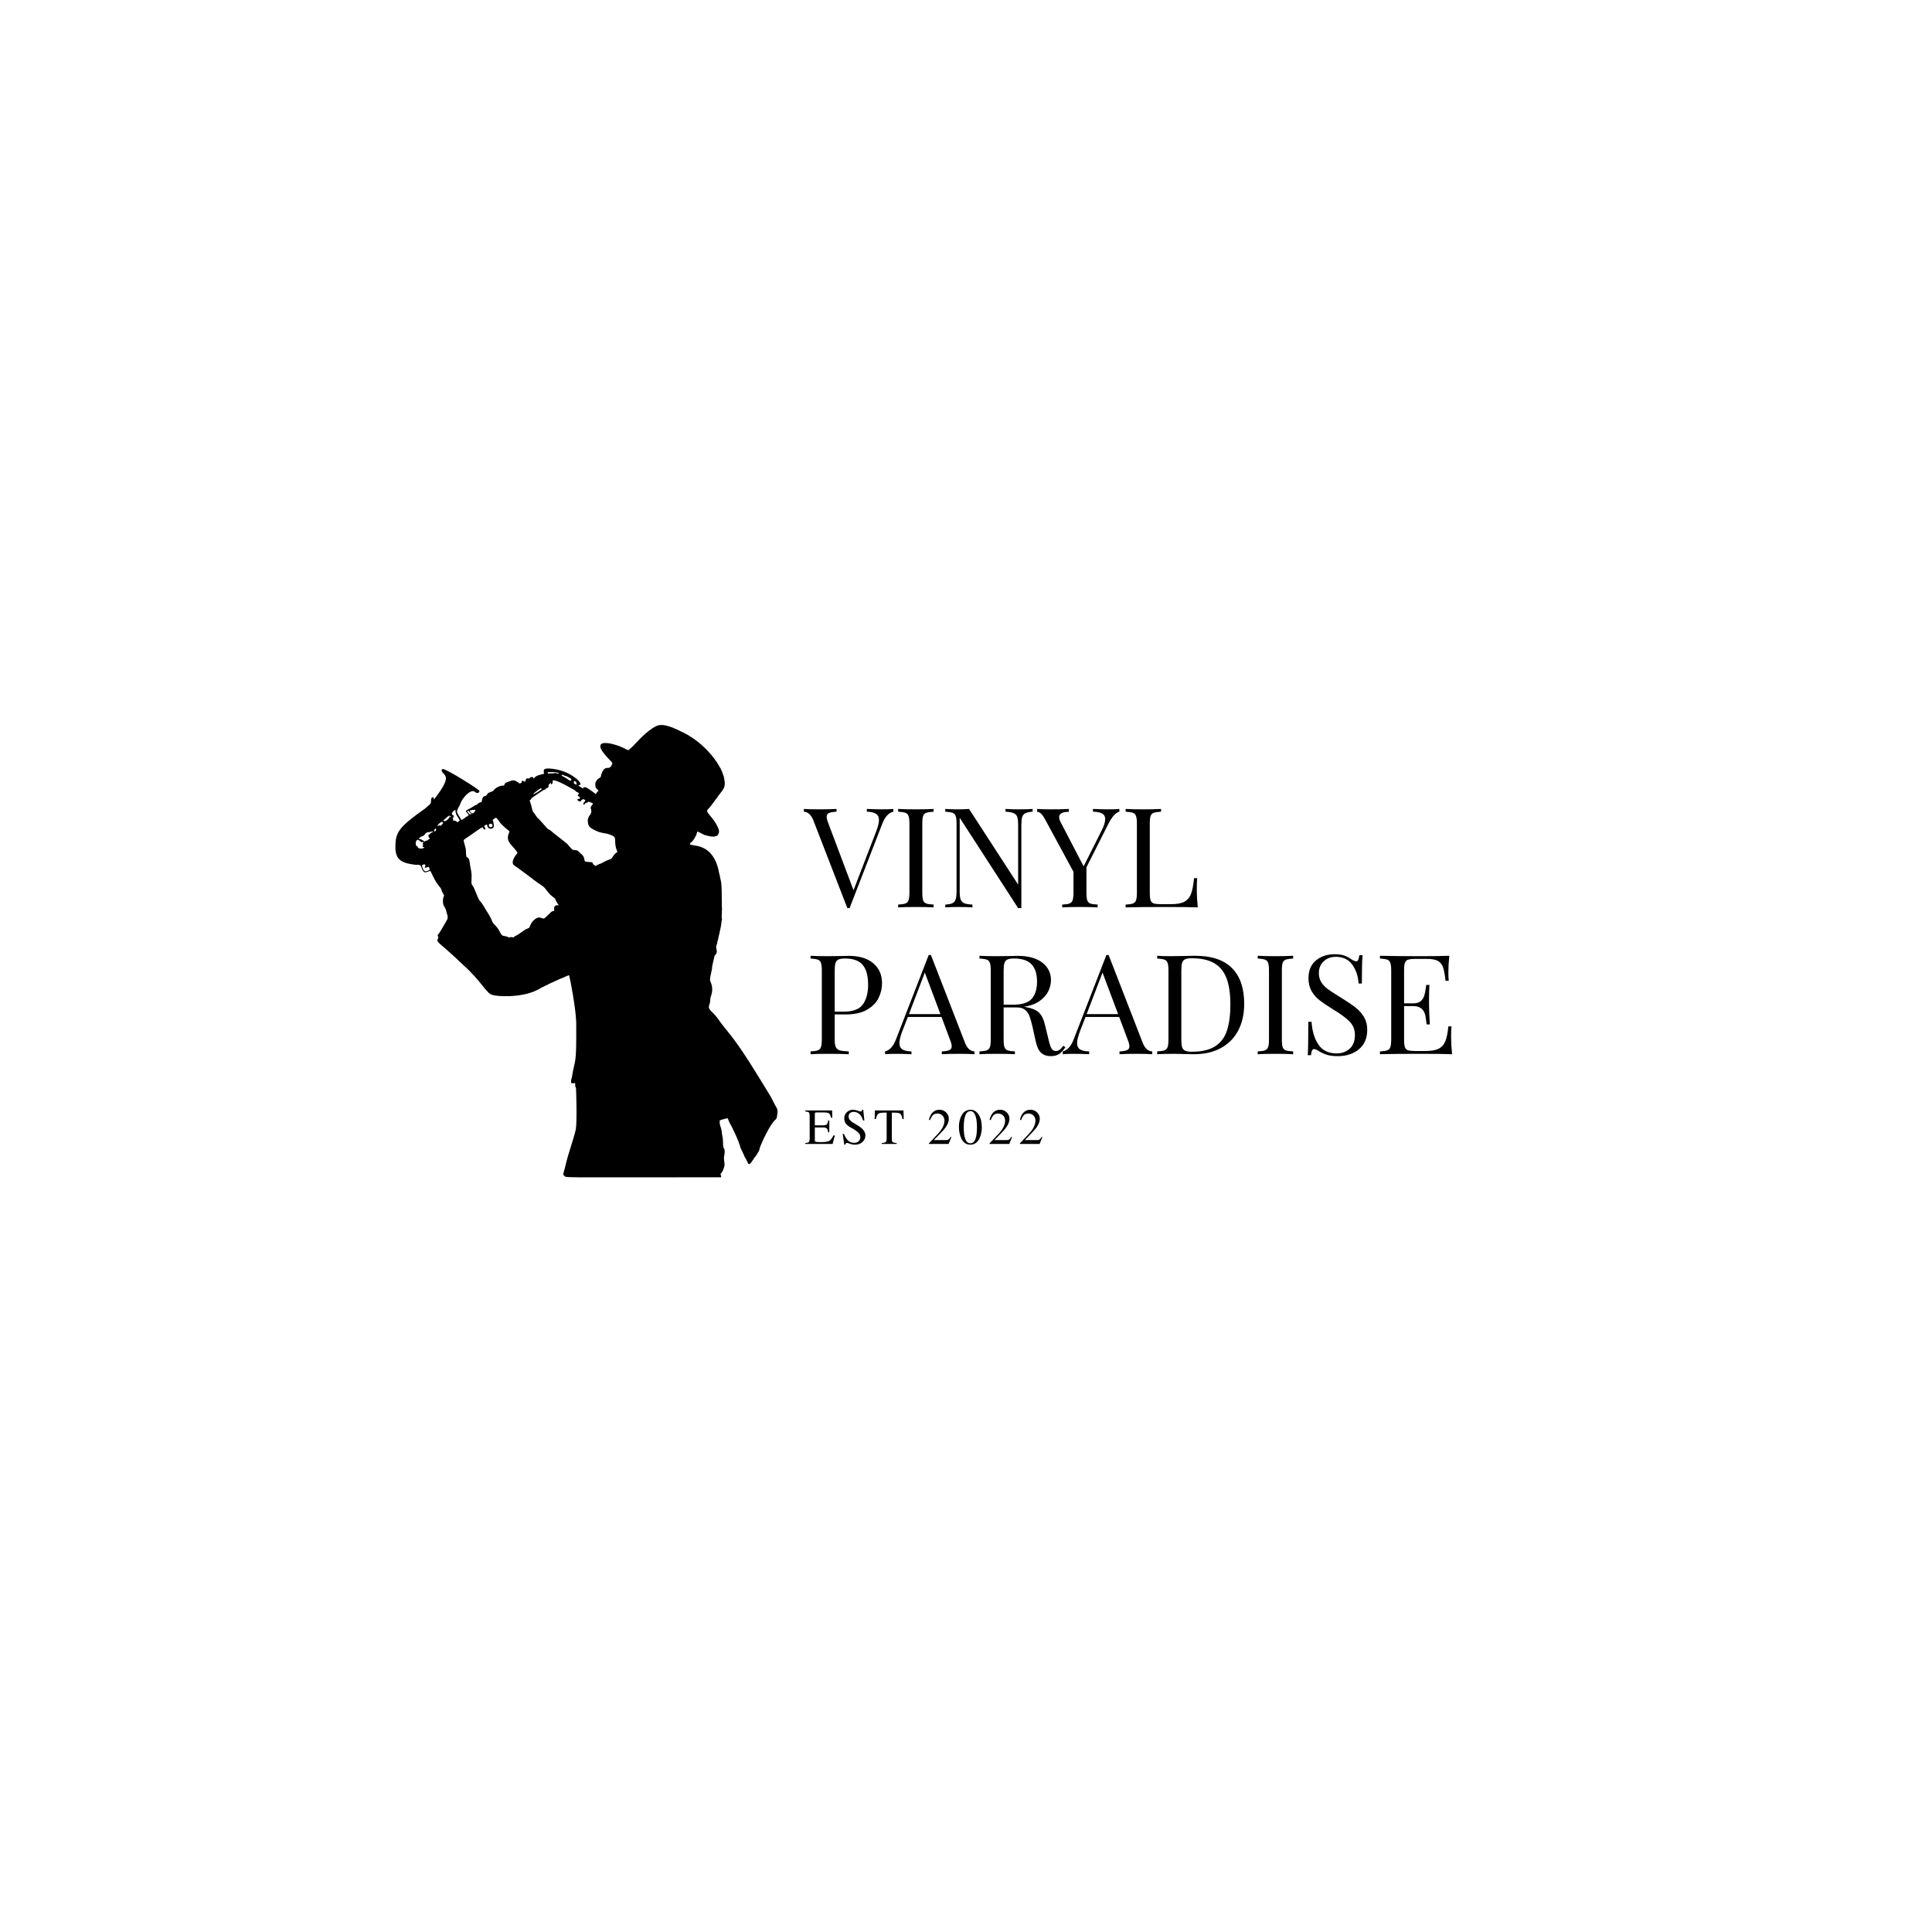 <svg xmlns="http://www.w3.org/2000/svg" xmlns:xlink="http://www.w3.org/1999/xlink" width="500" zoomAndPan="magnify" viewBox="0 0 375 375" height="500" preserveAspectRatio="xMidYMid meet" version="1.0"><defs><g/><clipPath id="b7c47491ee"><path d="M 76.742 140.164 L 150.992 140.164 L 150.992 228.664 L 76.742 228.664 Z M 76.742 140.164 " clip-rule="nonzero"/></clipPath></defs><rect x="-37.5" width="450" fill="#ffffff" y="-37.5" height="450" fill-opacity="1"/><rect x="-37.5" width="450" fill="#ffffff" y="-37.5" height="450" fill-opacity="1"/><rect x="-37.5" width="450" fill="#ffffff" y="-37.5" height="450" fill-opacity="1"/><g clip-path="url(#b7c47491ee)"><path fill="#000000" d="M 126.621 141.363 C 127.863 140.566 128.676 140.164 132.809 142.281 C 136.551 144.195 138.48 147.098 138.77 147.406 C 138.777 147.43 138.793 147.473 138.801 147.496 C 139.078 147.766 139.57 148.668 139.602 148.723 C 140.023 149.332 140.25 150.043 140.488 150.734 C 140.992 152.871 140.469 153.078 139.324 154.598 C 139.316 154.621 139.305 154.668 139.297 154.691 C 138.977 155.027 138.16 156.324 137.375 157.125 C 136.789 157.742 138.516 158.496 139.453 160.852 C 139.652 161.27 139.586 161.816 139.25 162.145 C 138.605 162.68 137.227 162.184 136.656 162.039 C 136.57 161.973 135.605 161.453 135.328 161.395 C 135.297 161.723 135.082 162.402 134.41 163.273 C 134.25 163.488 133.902 163.574 133.906 163.887 C 134.629 164.273 137.508 163.777 139.047 167.477 C 139.121 167.715 139.172 167.965 139.289 168.188 C 139.383 168.371 139.586 169.645 139.695 169.871 C 139.953 171.535 140.098 170.441 140.109 175.785 C 140.199 176.82 140.062 176.648 140.105 177.414 C 140.113 177.648 140.031 177.883 140.09 178.117 C 140.137 178.348 140.172 178.605 140.055 178.824 C 139.941 180.227 139.508 181.473 139.336 182.555 C 139.152 182.73 139.273 183.016 139.168 183.227 C 139.059 183.461 138.973 183.723 139.008 183.984 C 139.418 185.453 138.715 184.949 138.594 185.961 C 138.594 185.973 138.363 187.055 138.285 187.297 C 138.203 187.547 138.238 187.812 138.191 188.07 C 138.152 188.371 137.805 189.719 137.805 190.16 C 137.82 190.723 138.703 191.488 137.922 193.57 C 137.828 193.973 137.891 194.398 137.758 194.793 C 137.234 196.039 137.988 195.945 139.246 197.586 C 141.512 200.852 142.082 200.59 147.289 209.086 C 147.289 209.09 149.598 212.852 149.598 212.852 C 149.75 213.113 150.406 214.477 150.664 214.883 C 150.898 215.234 150.992 215.684 150.895 216.094 C 150.82 216.406 150.852 216.738 150.734 217.039 C 150.66 217.234 150.512 217.305 150.379 217.441 C 149.48 218.355 148.18 221.008 147.547 222.574 C 147.414 222.895 147.441 223.266 147.215 223.543 C 147.207 223.566 147.188 223.613 147.18 223.637 C 147.109 223.73 147.043 223.824 146.973 223.914 C 146.965 223.941 146.949 223.992 146.941 224.02 C 146.82 224.168 146.707 224.328 146.633 224.508 C 146.594 224.52 146.555 224.531 146.516 224.547 C 146.438 224.75 145.84 225.684 145.488 225.957 C 145.418 225.941 145.348 225.934 145.281 225.906 C 145.109 225.762 144.949 225.129 144.621 224.703 C 144.562 224.52 143.77 222.836 143.715 222.758 C 143.523 221.75 142.121 218.715 141.598 217.91 C 141.594 217.883 141.582 217.828 141.574 217.801 C 141.559 217.781 141.523 217.75 141.508 217.734 C 141.445 217.496 141.359 217.262 141.219 217.059 C 141.145 217.043 140.137 217.27 139.699 217.484 C 139.629 218.711 139.977 218.379 140.148 220.141 C 140.188 220.559 140.324 220.965 140.328 221.391 C 140.328 221.875 140.344 222.363 140.445 222.84 C 140.488 222.879 140.535 222.918 140.582 222.957 C 140.719 223.398 140.652 223.863 140.566 224.309 C 140.391 224.992 140.758 225.934 140.59 226.398 C 140.465 226.797 140.367 227.227 140.086 227.551 C 140.078 227.578 140.066 227.637 140.059 227.664 C 140.035 227.672 139.988 227.684 139.965 227.691 C 139.922 227.801 139.805 227.922 139.887 228.043 C 139.965 228.184 139.992 228.344 139.969 228.508 C 107.082 228.508 110.152 228.66 109.457 228.164 C 109.176 227.969 109.414 227.672 109.734 226.352 C 110.293 223.828 111.156 221.746 111.766 219.223 C 112.039 217.438 111.824 211.262 111.797 211.168 C 111.766 211.039 111.652 210.934 111.648 210.793 C 111.652 210.602 111.652 210.406 111.629 210.211 C 111.078 210.25 111.398 210.336 110.875 210.211 C 110.754 209.641 110.953 209.477 111.062 208.773 C 111.609 205.281 111.914 207.293 111.84 198.375 C 111.75 195.629 110.664 189.934 110.461 189.281 C 110.164 189.391 109.855 189.477 109.59 189.648 C 109.539 189.66 109.488 189.668 109.438 189.68 C 109.422 189.699 109.387 189.738 109.371 189.758 C 109.336 189.762 109.273 189.766 109.242 189.766 C 109.223 189.785 109.188 189.82 109.168 189.836 C 108.715 189.934 107.27 190.699 106.863 190.828 C 106.844 190.844 106.805 190.875 106.785 190.887 C 106.574 190.934 106.383 191.035 106.227 191.18 C 106.195 191.188 106.129 191.199 106.098 191.207 C 106.078 191.223 106.039 191.254 106.02 191.27 C 105.805 191.316 105.617 191.441 105.43 191.551 C 105.141 191.629 105.168 191.719 104.145 192.219 C 100.98 193.762 96.227 193.387 95.602 193.117 C 94.371 192.852 93.551 190.551 89.91 187.297 C 84.59 182.176 84.617 183.168 85.109 181.922 C 85.027 181.809 84.961 181.688 84.922 181.559 C 85.543 180.766 85.832 180.125 86.805 178.477 C 86.91 178.316 86.871 178.113 86.887 177.934 C 86.91 177.73 86.805 177.551 86.75 177.363 C 86.645 176.969 86.582 176.555 86.383 176.195 C 86.277 175.992 85.93 175.715 85.977 174.688 C 85.984 174.359 86.125 174.059 86.191 173.742 C 86.043 173.527 85.914 173.297 85.801 173.059 C 85.691 172.828 85.668 172.555 85.504 172.348 C 84.91 171.555 84.656 171.441 83.629 169.207 C 83.586 169.145 83.551 169.031 83.453 169.062 C 83.172 169.121 82.922 169.285 82.633 169.305 C 82.039 169.383 81.906 168.52 81.688 168.094 C 81.547 167.762 80.84 167.879 80.641 167.855 C 78.141 167.543 76.754 167.039 76.75 164.469 C 76.742 161.535 77.348 160.594 82.508 156.934 C 82.812 156.715 83.051 156.418 83.352 156.195 C 83.91 155.785 83.465 155.32 83.82 154.812 C 83.891 154.734 84.004 154.758 84.094 154.734 C 84.188 154.867 84.219 155.023 84.234 155.184 C 88.039 150.316 86.105 150.684 85.723 149.605 C 85.676 149.434 85.828 149.238 86.012 149.266 C 86.945 149.445 92.984 153.191 93.051 153.527 C 93.102 153.766 92.809 153.961 92.566 153.918 C 92.359 153.883 92.23 153.703 92.047 153.613 C 91.25 153.219 89.676 154.938 89.316 156.078 C 89.078 156.797 88.469 157.266 88.801 157.875 C 89.023 158.309 89.32 158.699 89.535 159.133 C 89.871 159.066 90.164 158.859 90.383 158.605 C 90.59 158.52 90.785 158.414 90.957 158.27 C 90.91 157.949 90.605 157.762 90.449 157.496 C 90.449 157.469 90.445 157.418 90.441 157.391 C 90.66 157.125 91.016 157.066 91.289 156.883 C 91.613 156.668 91.961 156.492 92.289 156.281 C 92.344 156.27 92.398 156.258 92.457 156.246 C 92.75 155.992 93.07 155.711 93.477 155.664 C 93.746 154.297 93.84 154.738 94.426 154.383 C 94.547 154.258 94.57 154.055 94.727 153.961 C 95.035 153.762 95.398 153.688 95.723 153.523 C 95.93 153.098 96.914 152.414 97.82 152.48 C 98.117 151.832 98.012 151.977 99.016 151.613 C 99.473 151.461 99.742 151.207 100.863 152.086 C 100.984 152.043 101.102 151.996 101.219 151.945 C 101.305 151.453 101.422 151.555 101.562 151.539 C 101.613 151.605 101.664 151.668 101.715 151.734 C 101.816 151.695 101.938 151.676 102.008 151.582 C 102.121 151.336 101.953 151.117 102.496 151.062 C 102.535 151.094 102.574 151.125 102.613 151.16 C 102.809 150.996 103.008 150.766 103.289 150.824 C 103.465 150.809 103.527 150.984 103.57 151.121 C 104.043 150.746 103.723 150.633 105.637 150.168 C 105.547 149.926 105.484 149.645 105.594 149.398 C 105.836 148.898 108.398 149.262 109.902 149.934 C 110.707 150.289 112.691 151.426 112.684 152.309 C 112.566 152.344 112.449 152.375 112.328 152.402 C 112.309 152.434 112.289 152.465 112.27 152.496 C 112.527 152.625 112.73 152.84 113.004 152.941 C 113.051 152.98 113.086 153.059 113.16 153.051 C 113.18 152.984 113.199 152.918 113.219 152.852 C 113.402 152.828 113.602 152.742 113.781 152.84 C 114.062 152.977 115.445 153.941 115.609 154.098 C 115.633 154.098 115.68 154.102 115.703 154.102 C 115.773 153.863 115.934 153.664 116.156 153.547 C 116.086 153.227 115.77 153.203 115.617 152.801 C 115.281 151.75 116.051 151.098 116.562 150.898 C 116.992 149.098 117.449 149.055 118.105 149.043 C 118.551 149.066 118.883 148.254 118.863 148.09 C 118.633 147.703 116.148 145.516 116.57 144.605 C 116.844 143.859 118.887 144.379 119.504 144.59 C 120.77 144.953 121.578 145.523 121.969 145.617 C 122.262 145.328 122.602 145.094 122.883 144.793 C 123.418 144.277 124.809 142.582 126.621 141.363 M 106.309 149.902 C 106.305 149.957 106.305 150.012 106.305 150.066 C 106.355 150.094 106.402 150.121 106.449 150.152 C 106.766 150.125 107.078 150.082 107.395 150.094 C 107.688 150.113 107.465 149.91 108.398 150.188 L 108.406 150.113 C 108.445 150.117 108.527 150.125 108.566 150.129 C 108.219 149.805 106.625 149.824 106.309 149.902 M 109.023 150.371 C 109.023 150.434 109.027 150.492 109.027 150.555 C 110.789 151.496 110.516 151.668 110.879 151.469 C 110.879 151.379 110.887 151.285 110.879 151.191 C 110.836 151.129 110.078 150.719 110.023 150.688 C 109.863 150.602 109.664 150.625 109.512 150.516 C 109.367 150.418 109.191 150.398 109.023 150.371 M 107.25 151.484 C 107.289 151.652 107.293 151.828 107.27 152 C 107.227 152.031 107.188 152.059 107.148 152.09 C 107.145 152.121 107.137 152.184 107.129 152.211 C 107.102 152.223 107.043 152.238 107.012 152.246 C 107 152.227 106.973 152.184 106.957 152.164 C 106.949 152.09 106.953 152.004 106.871 151.977 C 106.762 152.02 106.707 152.129 106.645 152.219 C 106.59 152.234 106.535 152.25 106.484 152.27 C 106.492 152.312 106.496 152.359 106.504 152.406 C 106.484 152.527 106.469 152.645 106.453 152.766 C 106.391 152.805 106.332 152.855 106.293 152.918 C 106.191 152.965 106.086 152.992 105.98 153.035 C 105.93 153.078 105.91 153.156 105.879 153.215 C 105.719 153.281 105.539 153.297 105.402 153.406 C 102.949 155.047 103.102 154.934 103.051 155.215 C 102.969 155.234 102.883 155.254 102.801 155.273 C 102.867 155.625 103.004 155.961 103.105 156.305 C 103.203 156.629 103.258 156.969 103.344 157.297 C 103.391 157.52 103.57 157.668 103.695 157.848 C 103.805 157.98 104.223 158.664 104.359 158.762 C 104.785 159.098 105.922 160.504 106.328 160.898 C 106.48 161.012 106.676 161.059 106.836 161.168 C 107.004 161.277 107.125 161.441 107.285 161.566 C 111.336 164.785 109.441 163.168 111.051 164.867 C 111.348 165.051 111.723 164.961 112.039 165.074 C 112.281 165.207 112.453 165.426 112.656 165.609 C 112.887 165.84 113.352 166.039 113.473 167.047 C 113.473 167.352 114.215 167.266 114.895 167.363 C 115.07 167.41 115.062 167.633 115.133 167.77 C 115.285 167.859 115.48 167.914 115.551 168.102 C 115.836 167.961 116.105 167.785 116.41 167.691 C 116.902 167.531 117.312 167.195 117.797 167.023 C 118.496 166.727 118.566 166.855 118.945 166.297 C 119.145 165.906 119.461 165.566 119.852 165.359 C 118.828 163.059 120.164 162.562 118.379 162.008 C 117.621 161.648 116.684 161.812 115.426 161.125 C 113.906 160.473 114.203 159.762 114.086 159.371 C 114.043 159.07 114.188 158.793 114.281 158.516 C 114.398 158.281 114.637 158.125 114.695 157.863 C 114.727 157.707 114.836 157.555 114.766 157.395 C 114.719 157.273 114.746 157.145 114.758 157.02 C 114.727 157.012 114.668 156.996 114.637 156.988 C 114.637 156.863 114.66 156.734 114.691 156.613 C 114.758 156.508 114.82 156.398 114.883 156.289 C 114.977 156.195 115.129 156.086 115.07 155.934 C 114.801 155.797 114.52 155.684 114.227 155.598 C 114.059 155.789 113.793 155.82 113.574 155.926 C 113.492 156.008 113.43 156.109 113.359 156.203 C 113.336 156.195 113.281 156.18 113.254 156.172 C 113.227 155.992 113.277 155.824 113.367 155.672 C 113.406 155.656 113.449 155.641 113.488 155.625 C 113.52 155.52 113.594 155.418 113.59 155.305 C 113.461 155.191 113.293 155.125 113.121 155.117 C 113.035 155.211 112.922 155.277 112.805 155.328 C 112.793 155.387 112.777 155.445 112.766 155.504 C 112.496 155.668 112.16 155.445 112.027 155.207 C 112.117 155.039 112.352 155.074 112.512 155.051 C 112.527 154.934 112.609 154.785 112.492 154.699 C 112.395 154.562 112.148 154.559 112.137 154.367 C 112.336 154.086 112.418 154.035 112.34 153.941 C 112.188 153.805 111.984 153.754 111.816 153.645 C 111.723 153.562 111.676 153.438 111.559 153.383 C 107.875 151.273 107.688 151.477 107.25 151.484 M 111.402 151.625 C 111.352 151.77 111.363 151.93 111.418 152.07 C 111.586 152.168 111.746 152.32 111.953 152.293 C 111.938 152.262 111.914 152.203 111.898 152.176 C 111.938 152.105 111.891 151.559 111.402 151.625 M 104.891 153.031 C 104.836 153.066 103.562 153.918 103.504 154.164 C 103.719 154.145 105.016 153.375 105.168 153.109 C 105.082 153.062 104.992 152.969 104.891 153.031 M 87.711 157.836 C 87.664 158.07 87.879 158.234 88.07 158.32 C 88.105 158.508 88.047 158.707 87.855 158.781 C 87.859 158.797 87.863 158.832 87.867 158.852 C 88.016 158.957 87.953 159.141 87.949 159.293 C 88.23 159.277 88.594 159.309 88.738 159.598 C 88.816 159.578 88.891 159.555 88.965 159.523 C 89.02 159.406 89.09 159.289 89.23 159.273 C 89.074 158.645 88.355 158.281 88.402 157.195 C 88.09 157.297 87.859 157.551 87.711 157.836 M 91.215 157.277 C 91.211 157.328 91.207 157.379 91.207 157.43 C 91.336 157.578 91.418 157.766 91.574 157.891 C 91.711 157.918 91.82 157.805 91.934 157.75 C 92.098 157.668 92.129 157.465 92.277 157.363 C 92.258 157.301 92.234 157.238 92.215 157.176 C 91.238 157.234 91.805 157.254 91.215 157.277 M 90.703 157.441 C 90.762 157.648 90.93 157.797 91.059 157.957 C 91.145 158.074 91.289 158.098 91.422 158.117 C 91.414 158.051 91.41 157.984 91.402 157.918 C 90.918 157.41 90.98 157.242 90.703 157.441 M 86.867 158.523 C 86.609 158.758 86.34 158.977 86.078 159.211 C 86.082 159.246 86.086 159.32 86.09 159.359 C 86.156 159.348 86.219 159.336 86.285 159.328 C 86.297 159.348 86.32 159.383 86.332 159.402 C 86.586 159.406 87.156 158.867 87.262 158.645 C 87.223 158.621 87.184 158.598 87.145 158.578 C 87.176 158.48 87.238 158.406 87.297 158.324 C 87.129 158.297 86.992 158.43 86.867 158.523 M 87.301 158.363 C 87.277 158.438 87.223 158.508 87.25 158.59 C 87.352 158.562 87.453 158.535 87.555 158.504 C 87.504 158.402 87.414 158.355 87.301 158.363 M 95.676 159.109 C 95.5 159.293 95.895 159.363 95.766 159.789 C 96.199 160.945 95.039 161.109 94.684 160.547 C 94.578 160.395 94.582 160.199 94.523 160.027 C 94.348 160.137 94.098 160.145 93.977 160.324 C 93.941 160.531 94.211 160.637 94.215 160.828 C 94.262 161.031 93.914 161.062 93.863 160.898 C 93.812 160.773 93.762 160.637 93.637 160.566 C 93.395 160.609 91.672 161.902 90.27 162.832 C 90.156 162.922 89.961 163.004 90.004 163.18 C 90.094 163.809 90.398 164.395 90.426 165.035 C 90.43 165.441 90.469 165.848 90.512 166.254 C 90.715 166.523 91.016 166.426 91.129 167.148 C 91.223 167.785 91.32 168.422 91.449 169.055 C 91.68 170.133 91.367 171.414 91.59 171.664 C 91.664 171.875 91.848 172.02 91.938 172.223 C 93.688 176.469 92.488 173.414 94.465 176.848 C 95.785 178.879 95.277 178.723 95.992 179.48 C 97.137 180.547 97.098 181.586 97.789 181.664 C 98.105 181.711 98.438 181.75 98.707 181.938 C 98.793 182.004 98.895 181.93 98.988 181.922 C 99.207 181.852 99.438 181.895 99.648 181.961 C 99.883 181.699 100.23 181.605 100.516 181.422 C 101.781 180.582 101.852 180.43 102.375 180.242 C 102.934 179.973 102.629 180.195 103.008 179.426 C 103.27 178.879 103.926 178.141 104.625 178.07 C 104.934 178.113 105.223 178.246 105.535 178.297 C 105.648 178.324 106.414 177.594 106.535 177.453 C 107.273 176.668 107.109 176.977 107.559 176.785 C 107.641 176.488 107.336 175.961 107.957 175.723 C 108.121 175.68 108.289 175.723 108.457 175.734 C 108.301 175.445 108.082 175.195 107.945 174.898 C 107.828 174.688 107.797 174.406 107.57 174.273 C 106.191 173.316 106.074 172.516 105.34 172 C 103.176 170.539 103.32 170.508 102.168 169.684 C 99.527 167.711 99.68 167.961 99.566 167.676 C 99.332 167.102 99.918 166.164 100.414 165.613 C 100.434 165.387 100.246 165.219 100.121 165.051 C 99.34 163.961 98.141 163.379 98.746 161.766 C 98.789 161.633 98.895 161.512 98.879 161.363 C 96.312 159.199 97.453 159.902 96.305 158.711 L 96.254 158.707 C 96.043 158.812 95.855 158.957 95.676 159.109 M 85.336 159.762 C 85.195 159.875 85.086 160.023 84.965 160.16 C 84.91 160.215 84.957 160.293 84.961 160.355 C 85.105 160.316 85.242 160.23 85.32 160.102 C 85.324 160.211 85.422 160.258 85.504 160.312 C 85.684 160.191 85.801 160.008 85.953 159.855 C 86.008 159.809 86.02 159.734 86.039 159.672 C 85.98 159.668 85.926 159.664 85.867 159.664 C 85.875 159.59 85.879 159.516 85.883 159.441 C 85.684 159.516 85.516 159.648 85.336 159.762 M 95.078 159.902 C 94.816 160 94.82 160.426 95.078 160.523 C 95.27 160.621 95.617 160.523 95.59 160.27 C 95.598 159.941 95.383 159.824 95.078 159.902 M 84.254 161.121 C 84.188 161.191 84.242 161.312 84.309 161.363 C 84.387 161.367 84.457 161.336 84.523 161.297 C 84.723 161.203 84.602 160.941 84.633 160.77 C 84.48 160.852 84.367 160.988 84.254 161.121 M 83.59 161.453 C 83.078 161.629 83.145 161.336 82.531 161.828 C 82.523 161.859 82.516 161.918 82.508 161.949 C 82.484 161.957 82.434 161.977 82.41 161.984 C 82.199 162.414 81.766 162.172 81.262 162.801 C 81.602 162.926 81.453 162.688 82.469 163.375 C 82.5 163.168 82.758 163.152 82.922 163.164 C 83.266 162.75 83.488 162.93 83.41 162.617 C 83.359 162.617 83.305 162.617 83.254 162.617 C 83.227 162.449 83.156 162.289 83.141 162.121 C 83.141 161.98 83.332 162.035 83.398 161.945 C 83.52 161.812 83.625 161.648 83.805 161.594 C 83.906 161.562 84.066 161.508 83.98 161.371 C 83.844 161.352 83.719 161.422 83.59 161.453 M 80.852 164.254 C 80.934 164.27 81.016 164.281 81.098 164.297 C 81.094 164.363 81.09 164.426 81.086 164.492 C 81.312 164.73 81.668 164.723 81.973 164.688 C 82.121 164.68 82.23 164.57 82.352 164.496 C 82.336 164.469 82.309 164.418 82.293 164.395 C 82.184 164.41 82.074 164.438 81.965 164.43 C 81.984 164.422 82.023 164.41 82.043 164.406 C 81.973 163.93 82.297 164.137 82.047 163.785 C 82.047 163.758 82.043 163.703 82.043 163.672 C 82.125 163.605 82.203 163.527 82.219 163.418 C 82.051 163.43 81.887 163.449 81.719 163.445 C 81.539 163.23 81.293 163.027 81.012 162.992 C 80.613 163.27 80.617 163.871 80.852 164.254 M 81.891 168 C 82.199 169.148 82.438 169.387 83.379 168.844 C 83.434 168.637 83.305 168.434 83.227 168.246 C 82.965 168.273 82.734 168.457 82.465 168.406 C 82.418 168.242 82.512 168.102 82.625 167.992 C 82.566 167.914 82.504 167.836 82.441 167.762 C 82.242 167.781 82 167.82 81.891 168 Z M 81.891 168 " fill-opacity="1" fill-rule="nonzero"/></g><g fill="#000000" fill-opacity="1"><g transform="translate(156.187, 176.123)"><g><path d="M 15.172 -19.031 C 15.984 -19.031 16.66 -19.055 17.203 -19.109 L 17.203 -18.578 C 16.297 -18.359 15.582 -17.578 15.062 -16.234 L 8.719 0.141 L 8.281 0.141 L 1.703 -16.844 C 1.266 -17.957 0.645 -18.535 -0.156 -18.578 L -0.156 -19.109 C 0.562 -19.055 1.523 -19.031 2.734 -19.031 C 4.273 -19.031 5.426 -19.055 6.188 -19.109 L 6.188 -18.578 C 5.5 -18.535 5.004 -18.445 4.703 -18.312 C 4.41 -18.176 4.266 -17.93 4.266 -17.578 C 4.266 -17.273 4.375 -16.852 4.594 -16.312 L 9.484 -3.328 L 13.875 -14.734 C 14.238 -15.711 14.422 -16.453 14.422 -16.953 C 14.422 -17.516 14.223 -17.922 13.828 -18.172 C 13.441 -18.422 12.852 -18.555 12.062 -18.578 L 12.062 -19.109 C 13.094 -19.055 14.129 -19.031 15.172 -19.031 Z M 15.172 -19.031 "/></g></g></g><g fill="#000000" fill-opacity="1"><g transform="translate(173.19, 176.123)"><g><path d="M 8.016 -18.578 C 7.367 -18.535 6.895 -18.461 6.594 -18.359 C 6.301 -18.254 6.098 -18.047 5.984 -17.734 C 5.879 -17.43 5.828 -16.938 5.828 -16.25 L 5.828 -2.859 C 5.828 -2.18 5.879 -1.688 5.984 -1.375 C 6.098 -1.07 6.301 -0.863 6.594 -0.75 C 6.895 -0.645 7.367 -0.578 8.016 -0.547 L 8.016 0 C 7.191 -0.051 6.051 -0.078 4.594 -0.078 C 3.039 -0.078 1.891 -0.051 1.141 0 L 1.141 -0.547 C 1.785 -0.578 2.254 -0.645 2.547 -0.75 C 2.848 -0.863 3.051 -1.07 3.156 -1.375 C 3.27 -1.688 3.328 -2.18 3.328 -2.859 L 3.328 -16.25 C 3.328 -16.938 3.27 -17.43 3.156 -17.734 C 3.051 -18.047 2.848 -18.254 2.547 -18.359 C 2.254 -18.461 1.785 -18.535 1.141 -18.578 L 1.141 -19.109 C 1.891 -19.055 3.039 -19.031 4.594 -19.031 C 6.031 -19.031 7.172 -19.055 8.016 -19.109 Z M 8.016 -18.578 "/></g></g></g><g fill="#000000" fill-opacity="1"><g transform="translate(182.339, 176.123)"><g><path d="M 18.094 -18.578 C 17.457 -18.535 16.988 -18.438 16.688 -18.281 C 16.383 -18.133 16.176 -17.883 16.062 -17.531 C 15.957 -17.188 15.906 -16.672 15.906 -15.984 L 15.906 0.141 L 15.281 0.141 L 3.938 -17.391 L 3.938 -3.125 C 3.938 -2.426 3.992 -1.906 4.109 -1.562 C 4.234 -1.219 4.461 -0.969 4.797 -0.812 C 5.141 -0.664 5.676 -0.578 6.406 -0.547 L 6.406 0 C 5.75 -0.051 4.828 -0.078 3.641 -0.078 C 2.566 -0.078 1.734 -0.051 1.141 0 L 1.141 -0.547 C 1.766 -0.578 2.227 -0.664 2.531 -0.812 C 2.844 -0.969 3.051 -1.223 3.156 -1.578 C 3.27 -1.93 3.328 -2.445 3.328 -3.125 L 3.328 -16.25 C 3.328 -16.938 3.27 -17.43 3.156 -17.734 C 3.051 -18.047 2.848 -18.254 2.547 -18.359 C 2.254 -18.461 1.785 -18.535 1.141 -18.578 L 1.141 -19.109 C 1.734 -19.055 2.566 -19.031 3.641 -19.031 C 4.453 -19.031 5.156 -19.055 5.75 -19.109 L 15.281 -4.422 L 15.281 -15.984 C 15.281 -16.68 15.223 -17.203 15.109 -17.547 C 14.992 -17.891 14.766 -18.133 14.422 -18.281 C 14.078 -18.438 13.547 -18.535 12.828 -18.578 L 12.828 -19.109 C 13.473 -19.055 14.391 -19.031 15.578 -19.031 C 16.66 -19.031 17.5 -19.055 18.094 -19.109 Z M 18.094 -18.578 "/></g></g></g><g fill="#000000" fill-opacity="1"><g transform="translate(201.393, 176.123)"><g><path d="M 13.844 -19.031 C 14.656 -19.031 15.332 -19.055 15.875 -19.109 L 15.875 -18.578 C 15.52 -18.484 15.172 -18.25 14.828 -17.875 C 14.484 -17.508 14.113 -16.941 13.719 -16.172 L 9.484 -7.781 L 9.484 -2.859 C 9.484 -2.18 9.535 -1.688 9.641 -1.375 C 9.742 -1.07 9.941 -0.863 10.234 -0.75 C 10.535 -0.645 11.008 -0.578 11.656 -0.547 L 11.656 0 C 10.832 -0.051 9.691 -0.078 8.234 -0.078 C 6.68 -0.078 5.531 -0.051 4.781 0 L 4.781 -0.547 C 5.426 -0.578 5.895 -0.645 6.188 -0.75 C 6.488 -0.863 6.691 -1.07 6.797 -1.375 C 6.91 -1.688 6.969 -2.18 6.969 -2.859 L 6.969 -6.906 L 1.484 -17.031 C 1.16 -17.625 0.875 -18.023 0.625 -18.234 C 0.383 -18.441 0.148 -18.547 -0.078 -18.547 L -0.078 -19.109 C 0.617 -19.055 1.41 -19.031 2.297 -19.031 C 4.035 -19.031 5.297 -19.055 6.078 -19.109 L 6.078 -18.547 C 4.816 -18.547 4.188 -18.203 4.188 -17.516 C 4.188 -17.254 4.273 -16.941 4.453 -16.578 L 8.938 -7.969 L 12.391 -14.828 C 12.879 -15.773 13.125 -16.547 13.125 -17.141 C 13.125 -17.648 12.926 -18.008 12.531 -18.219 C 12.133 -18.438 11.539 -18.555 10.75 -18.578 L 10.75 -19.109 C 11.77 -19.055 12.801 -19.031 13.844 -19.031 Z M 13.844 -19.031 "/></g></g></g><g fill="#000000" fill-opacity="1"><g transform="translate(217.343, 176.123)"><g><path d="M 8.016 -18.578 C 7.367 -18.535 6.895 -18.461 6.594 -18.359 C 6.301 -18.254 6.098 -18.047 5.984 -17.734 C 5.879 -17.43 5.828 -16.938 5.828 -16.25 L 5.828 -2.859 C 5.828 -2.18 5.879 -1.688 5.984 -1.375 C 6.098 -1.07 6.301 -0.867 6.594 -0.766 C 6.895 -0.672 7.367 -0.625 8.016 -0.625 L 9.984 -0.625 C 11.098 -0.625 11.945 -0.781 12.531 -1.094 C 13.125 -1.406 13.555 -1.91 13.828 -2.609 C 14.098 -3.316 14.297 -4.336 14.422 -5.672 L 15.031 -5.672 C 14.977 -5.109 14.953 -4.367 14.953 -3.453 C 14.953 -2.43 15.016 -1.281 15.141 0 C 13.922 -0.051 11.863 -0.078 8.969 -0.078 C 5.508 -0.078 2.898 -0.051 1.141 0 L 1.141 -0.547 C 1.785 -0.578 2.254 -0.645 2.547 -0.75 C 2.848 -0.863 3.051 -1.07 3.156 -1.375 C 3.27 -1.688 3.328 -2.18 3.328 -2.859 L 3.328 -16.25 C 3.328 -16.938 3.27 -17.43 3.156 -17.734 C 3.051 -18.047 2.848 -18.254 2.547 -18.359 C 2.254 -18.461 1.785 -18.535 1.141 -18.578 L 1.141 -19.109 C 1.891 -19.055 3.039 -19.031 4.594 -19.031 C 6.031 -19.031 7.172 -19.055 8.016 -19.109 Z M 8.016 -18.578 "/></g></g></g><g fill="#000000" fill-opacity="1"><g transform="translate(156.187, 204.623)"><g><path d="M 5.828 -7.719 L 5.828 -2.859 C 5.828 -2.18 5.898 -1.688 6.047 -1.375 C 6.191 -1.07 6.441 -0.863 6.797 -0.75 C 7.16 -0.645 7.75 -0.578 8.562 -0.547 L 8.562 0 C 7.625 -0.051 6.301 -0.078 4.594 -0.078 C 3.039 -0.078 1.891 -0.051 1.141 0 L 1.141 -0.547 C 1.785 -0.578 2.254 -0.645 2.547 -0.75 C 2.848 -0.863 3.051 -1.07 3.156 -1.375 C 3.27 -1.688 3.328 -2.18 3.328 -2.859 L 3.328 -16.25 C 3.328 -16.938 3.27 -17.43 3.156 -17.734 C 3.051 -18.047 2.848 -18.254 2.547 -18.359 C 2.254 -18.461 1.785 -18.535 1.141 -18.578 L 1.141 -19.109 C 1.891 -19.055 2.984 -19.031 4.422 -19.031 L 7.344 -19.062 C 7.688 -19.082 8.07 -19.094 8.5 -19.094 C 10.602 -19.094 12.211 -18.609 13.328 -17.641 C 14.453 -16.68 15.016 -15.391 15.016 -13.766 C 15.016 -12.773 14.789 -11.828 14.344 -10.922 C 13.906 -10.016 13.16 -9.254 12.109 -8.641 C 11.055 -8.023 9.656 -7.719 7.906 -7.719 Z M 7.828 -18.578 C 7.273 -18.578 6.859 -18.516 6.578 -18.391 C 6.297 -18.266 6.098 -18.035 5.984 -17.703 C 5.879 -17.379 5.828 -16.895 5.828 -16.25 L 5.828 -8.266 L 7.641 -8.266 C 9.398 -8.266 10.617 -8.734 11.297 -9.672 C 11.973 -10.617 12.312 -11.883 12.312 -13.469 C 12.312 -15.219 11.961 -16.504 11.266 -17.328 C 10.578 -18.16 9.43 -18.578 7.828 -18.578 Z M 7.828 -18.578 "/></g></g></g><g fill="#000000" fill-opacity="1"><g transform="translate(171.976, 204.623)"><g><path d="M 15.312 -2.266 C 15.738 -1.148 16.359 -0.578 17.172 -0.547 L 17.172 0 C 16.453 -0.051 15.488 -0.078 14.281 -0.078 C 12.738 -0.078 11.586 -0.051 10.828 0 L 10.828 -0.547 C 11.516 -0.578 12.004 -0.66 12.297 -0.797 C 12.598 -0.93 12.75 -1.176 12.75 -1.531 C 12.75 -1.844 12.641 -2.27 12.422 -2.812 L 10.766 -7.234 L 4.234 -7.234 L 3.125 -4.375 C 2.77 -3.406 2.594 -2.664 2.594 -2.156 C 2.594 -1.602 2.785 -1.195 3.172 -0.938 C 3.555 -0.688 4.145 -0.555 4.938 -0.547 L 4.938 0 C 3.914 -0.051 2.883 -0.078 1.844 -0.078 C 1.031 -0.078 0.352 -0.051 -0.188 0 L -0.188 -0.547 C 0.707 -0.754 1.414 -1.535 1.938 -2.891 L 8.281 -19.25 L 8.719 -19.25 Z M 10.562 -7.781 L 7.531 -15.844 L 4.453 -7.781 Z M 10.562 -7.781 "/></g></g></g><g fill="#000000" fill-opacity="1"><g transform="translate(188.978, 204.623)"><g><path d="M 17.812 -1.344 C 17.406 -0.738 16.992 -0.301 16.578 -0.031 C 16.16 0.238 15.613 0.375 14.938 0.375 C 14.195 0.375 13.586 0.16 13.109 -0.266 C 12.629 -0.703 12.273 -1.457 12.047 -2.531 L 11.453 -5.234 C 11.234 -6.172 11.031 -6.891 10.844 -7.391 C 10.656 -7.898 10.367 -8.305 9.984 -8.609 C 9.609 -8.922 9.078 -9.078 8.391 -9.078 L 5.828 -9.078 L 5.828 -2.859 C 5.828 -2.18 5.879 -1.688 5.984 -1.375 C 6.098 -1.07 6.301 -0.863 6.594 -0.75 C 6.895 -0.645 7.367 -0.578 8.016 -0.547 L 8.016 0 C 7.191 -0.051 6.051 -0.078 4.594 -0.078 C 3.039 -0.078 1.891 -0.051 1.141 0 L 1.141 -0.547 C 1.785 -0.578 2.254 -0.645 2.547 -0.75 C 2.848 -0.863 3.051 -1.07 3.156 -1.375 C 3.27 -1.688 3.328 -2.18 3.328 -2.859 L 3.328 -16.25 C 3.328 -16.938 3.27 -17.43 3.156 -17.734 C 3.051 -18.047 2.848 -18.254 2.547 -18.359 C 2.254 -18.461 1.785 -18.535 1.141 -18.578 L 1.141 -19.109 C 1.891 -19.055 2.984 -19.031 4.422 -19.031 L 7.344 -19.062 C 7.688 -19.082 8.07 -19.094 8.5 -19.094 C 10.594 -19.094 12.203 -18.656 13.328 -17.781 C 14.453 -16.906 15.016 -15.773 15.016 -14.391 C 15.016 -13.691 14.848 -12.984 14.516 -12.266 C 14.18 -11.555 13.617 -10.914 12.828 -10.344 C 12.047 -9.781 11.031 -9.398 9.781 -9.203 L 10.094 -9.156 C 11.281 -8.957 12.145 -8.598 12.688 -8.078 C 13.227 -7.555 13.625 -6.727 13.875 -5.594 L 14.547 -2.828 C 14.734 -2.004 14.926 -1.43 15.125 -1.109 C 15.32 -0.785 15.594 -0.625 15.938 -0.625 C 16.238 -0.625 16.492 -0.703 16.703 -0.859 C 16.91 -1.023 17.148 -1.285 17.422 -1.641 Z M 7.828 -18.578 C 7.273 -18.578 6.859 -18.516 6.578 -18.391 C 6.297 -18.266 6.098 -18.035 5.984 -17.703 C 5.879 -17.379 5.828 -16.895 5.828 -16.25 L 5.828 -9.609 L 7.641 -9.609 C 9.422 -9.609 10.645 -10.004 11.312 -10.797 C 11.977 -11.586 12.312 -12.688 12.312 -14.094 C 12.312 -15.57 11.957 -16.688 11.25 -17.438 C 10.551 -18.195 9.41 -18.578 7.828 -18.578 Z M 7.828 -18.578 "/></g></g></g><g fill="#000000" fill-opacity="1"><g transform="translate(206.467, 204.623)"><g><path d="M 15.312 -2.266 C 15.738 -1.148 16.359 -0.578 17.172 -0.547 L 17.172 0 C 16.453 -0.051 15.488 -0.078 14.281 -0.078 C 12.738 -0.078 11.586 -0.051 10.828 0 L 10.828 -0.547 C 11.516 -0.578 12.004 -0.66 12.297 -0.797 C 12.598 -0.93 12.75 -1.176 12.75 -1.531 C 12.75 -1.844 12.641 -2.27 12.422 -2.812 L 10.766 -7.234 L 4.234 -7.234 L 3.125 -4.375 C 2.77 -3.406 2.594 -2.664 2.594 -2.156 C 2.594 -1.602 2.785 -1.195 3.172 -0.938 C 3.555 -0.688 4.145 -0.555 4.938 -0.547 L 4.938 0 C 3.914 -0.051 2.883 -0.078 1.844 -0.078 C 1.031 -0.078 0.352 -0.051 -0.188 0 L -0.188 -0.547 C 0.707 -0.754 1.414 -1.535 1.938 -2.891 L 8.281 -19.25 L 8.719 -19.25 Z M 10.562 -7.781 L 7.531 -15.844 L 4.453 -7.781 Z M 10.562 -7.781 "/></g></g></g><g fill="#000000" fill-opacity="1"><g transform="translate(223.469, 204.623)"><g><path d="M 8.5 -19.109 C 11.688 -19.109 14.07 -18.312 15.656 -16.719 C 17.238 -15.133 18.031 -12.82 18.031 -9.781 C 18.031 -7.812 17.645 -6.086 16.875 -4.609 C 16.102 -3.141 14.984 -2.004 13.516 -1.203 C 12.047 -0.398 10.297 0 8.266 0 L 6.703 -0.031 C 5.691 -0.062 4.953 -0.078 4.484 -0.078 C 3.004 -0.078 1.891 -0.051 1.141 0 L 1.141 -0.547 C 1.785 -0.578 2.254 -0.645 2.547 -0.75 C 2.848 -0.863 3.051 -1.07 3.156 -1.375 C 3.27 -1.688 3.328 -2.18 3.328 -2.859 L 3.328 -16.25 C 3.328 -16.938 3.27 -17.43 3.156 -17.734 C 3.051 -18.047 2.848 -18.254 2.547 -18.359 C 2.254 -18.461 1.785 -18.535 1.141 -18.578 L 1.141 -19.109 C 1.766 -19.055 2.633 -19.031 3.75 -19.031 L 6.047 -19.062 C 7.273 -19.094 8.094 -19.109 8.5 -19.109 Z M 7.828 -18.625 C 7.273 -18.625 6.859 -18.562 6.578 -18.438 C 6.297 -18.312 6.098 -18.086 5.984 -17.766 C 5.879 -17.441 5.828 -16.957 5.828 -16.312 L 5.828 -2.812 C 5.828 -2.164 5.879 -1.676 5.984 -1.344 C 6.098 -1.02 6.297 -0.797 6.578 -0.672 C 6.859 -0.547 7.285 -0.484 7.859 -0.484 C 9.766 -0.484 11.266 -0.828 12.359 -1.516 C 13.461 -2.211 14.234 -3.227 14.672 -4.562 C 15.117 -5.895 15.344 -7.598 15.344 -9.672 C 15.344 -11.734 15.098 -13.414 14.609 -14.719 C 14.117 -16.031 13.328 -17.008 12.234 -17.656 C 11.148 -18.301 9.68 -18.625 7.828 -18.625 Z M 7.828 -18.625 "/></g></g></g><g fill="#000000" fill-opacity="1"><g transform="translate(242.982, 204.623)"><g><path d="M 8.016 -18.578 C 7.367 -18.535 6.895 -18.461 6.594 -18.359 C 6.301 -18.254 6.098 -18.047 5.984 -17.734 C 5.879 -17.43 5.828 -16.938 5.828 -16.25 L 5.828 -2.859 C 5.828 -2.18 5.879 -1.688 5.984 -1.375 C 6.098 -1.07 6.301 -0.863 6.594 -0.75 C 6.895 -0.645 7.367 -0.578 8.016 -0.547 L 8.016 0 C 7.191 -0.051 6.051 -0.078 4.594 -0.078 C 3.039 -0.078 1.891 -0.051 1.141 0 L 1.141 -0.547 C 1.785 -0.578 2.254 -0.645 2.547 -0.75 C 2.848 -0.863 3.051 -1.07 3.156 -1.375 C 3.27 -1.688 3.328 -2.18 3.328 -2.859 L 3.328 -16.25 C 3.328 -16.938 3.27 -17.43 3.156 -17.734 C 3.051 -18.047 2.848 -18.254 2.547 -18.359 C 2.254 -18.461 1.785 -18.535 1.141 -18.578 L 1.141 -19.109 C 1.891 -19.055 3.039 -19.031 4.594 -19.031 C 6.031 -19.031 7.172 -19.055 8.016 -19.109 Z M 8.016 -18.578 "/></g></g></g><g fill="#000000" fill-opacity="1"><g transform="translate(252.131, 204.623)"><g><path d="M 6.906 -19.406 C 7.695 -19.406 8.32 -19.32 8.781 -19.156 C 9.25 -18.988 9.723 -18.738 10.203 -18.406 C 10.598 -18.156 10.906 -18.031 11.125 -18.031 C 11.281 -18.031 11.406 -18.125 11.5 -18.312 C 11.594 -18.508 11.664 -18.812 11.719 -19.219 L 12.344 -19.219 C 12.25 -18.176 12.203 -16.344 12.203 -13.719 L 11.578 -13.719 C 11.473 -15.176 11.055 -16.406 10.328 -17.406 C 9.598 -18.406 8.539 -18.906 7.156 -18.906 C 6.188 -18.906 5.395 -18.609 4.781 -18.016 C 4.164 -17.43 3.859 -16.68 3.859 -15.766 C 3.859 -15.078 4.016 -14.484 4.328 -13.984 C 4.648 -13.484 5.051 -13.051 5.531 -12.688 C 6.02 -12.332 6.711 -11.875 7.609 -11.312 L 8.391 -10.828 C 9.523 -10.129 10.422 -9.516 11.078 -8.984 C 11.734 -8.453 12.258 -7.844 12.656 -7.156 C 13.051 -6.469 13.25 -5.664 13.25 -4.75 C 13.25 -3.113 12.707 -1.848 11.625 -0.953 C 10.551 -0.066 9.188 0.375 7.531 0.375 C 6.664 0.375 5.957 0.285 5.406 0.109 C 4.863 -0.066 4.336 -0.312 3.828 -0.625 C 3.43 -0.875 3.129 -1 2.922 -1 C 2.754 -1 2.625 -0.906 2.531 -0.719 C 2.445 -0.531 2.379 -0.227 2.328 0.188 L 1.703 0.188 C 1.773 -0.801 1.812 -2.961 1.812 -6.297 L 2.438 -6.297 C 2.562 -4.473 3.008 -2.992 3.781 -1.859 C 4.551 -0.723 5.738 -0.156 7.344 -0.156 C 8.312 -0.156 9.141 -0.457 9.828 -1.062 C 10.516 -1.664 10.859 -2.562 10.859 -3.75 C 10.859 -4.758 10.52 -5.613 9.844 -6.312 C 9.164 -7.02 8.098 -7.812 6.641 -8.688 C 5.578 -9.344 4.719 -9.922 4.062 -10.422 C 3.406 -10.922 2.867 -11.523 2.453 -12.234 C 2.047 -12.953 1.844 -13.785 1.844 -14.734 C 1.844 -16.254 2.328 -17.41 3.297 -18.203 C 4.266 -19.004 5.469 -19.406 6.906 -19.406 Z M 6.906 -19.406 "/></g></g></g><g fill="#000000" fill-opacity="1"><g transform="translate(266.704, 204.623)"><g><path d="M 14.953 -3.453 C 14.953 -2.43 15.016 -1.281 15.141 0 C 13.922 -0.051 11.863 -0.078 8.969 -0.078 C 5.508 -0.078 2.898 -0.051 1.141 0 L 1.141 -0.547 C 1.785 -0.578 2.254 -0.645 2.547 -0.75 C 2.848 -0.863 3.051 -1.07 3.156 -1.375 C 3.27 -1.688 3.328 -2.18 3.328 -2.859 L 3.328 -16.25 C 3.328 -16.938 3.27 -17.43 3.156 -17.734 C 3.051 -18.047 2.848 -18.254 2.547 -18.359 C 2.254 -18.461 1.785 -18.535 1.141 -18.578 L 1.141 -19.109 C 2.898 -19.055 5.508 -19.031 8.969 -19.031 C 11.613 -19.031 13.492 -19.055 14.609 -19.109 C 14.484 -17.922 14.422 -16.863 14.422 -15.938 C 14.422 -15.227 14.445 -14.664 14.5 -14.25 L 13.875 -14.25 C 13.75 -15.426 13.586 -16.297 13.391 -16.859 C 13.191 -17.43 12.859 -17.848 12.391 -18.109 C 11.922 -18.367 11.211 -18.5 10.266 -18.5 L 8.016 -18.5 C 7.367 -18.5 6.895 -18.445 6.594 -18.344 C 6.301 -18.25 6.098 -18.047 5.984 -17.734 C 5.879 -17.43 5.828 -16.938 5.828 -16.25 L 5.828 -9.875 L 7.609 -9.875 C 8.242 -9.875 8.727 -10.02 9.062 -10.312 C 9.406 -10.613 9.633 -10.969 9.75 -11.375 C 9.875 -11.781 9.973 -12.289 10.047 -12.906 L 10.125 -13.453 L 10.75 -13.453 C 10.695 -12.691 10.672 -11.844 10.672 -10.906 L 10.672 -9.609 C 10.672 -8.691 10.723 -7.414 10.828 -5.781 L 10.203 -5.781 C 10.18 -5.906 10.125 -6.336 10.031 -7.078 C 9.945 -7.828 9.703 -8.391 9.297 -8.766 C 8.891 -9.148 8.328 -9.344 7.609 -9.344 L 5.828 -9.344 L 5.828 -2.859 C 5.828 -2.18 5.879 -1.688 5.984 -1.375 C 6.098 -1.07 6.301 -0.867 6.594 -0.766 C 6.895 -0.672 7.367 -0.625 8.016 -0.625 L 9.984 -0.625 C 11.098 -0.625 11.945 -0.77 12.531 -1.062 C 13.125 -1.363 13.555 -1.844 13.828 -2.5 C 14.098 -3.156 14.297 -4.125 14.422 -5.406 L 15.031 -5.406 C 14.977 -4.914 14.953 -4.266 14.953 -3.453 Z M 14.953 -3.453 "/></g></g></g><g fill="#000000" fill-opacity="1"><g transform="translate(156.187, 222.042)"><g><path d="M 5.859 -1.656 L 5.422 0 L 0.125 0 L 0.125 -0.188 C 0.477 -0.207 0.707 -0.27 0.812 -0.375 C 0.914 -0.488 0.969 -0.719 0.969 -1.062 L 0.969 -5.422 C 0.969 -5.773 0.914 -6.004 0.812 -6.109 C 0.719 -6.211 0.488 -6.281 0.125 -6.312 L 0.125 -6.5 L 5.328 -6.5 L 5.359 -5.094 L 5.109 -5.094 C 5.023 -5.531 4.895 -5.812 4.719 -5.938 C 4.539 -6.062 4.176 -6.125 3.625 -6.125 L 2.297 -6.125 C 2.16 -6.125 2.07 -6.102 2.031 -6.062 C 1.988 -6.02 1.969 -5.93 1.969 -5.797 L 1.969 -3.609 L 3.484 -3.609 C 3.879 -3.609 4.141 -3.66 4.266 -3.766 C 4.398 -3.879 4.5 -4.141 4.562 -4.547 L 4.781 -4.547 L 4.781 -2.266 L 4.562 -2.266 C 4.5 -2.672 4.406 -2.926 4.281 -3.031 C 4.156 -3.145 3.891 -3.203 3.484 -3.203 L 1.969 -3.203 L 1.969 -0.781 C 1.969 -0.602 1.992 -0.5 2.047 -0.469 C 2.141 -0.395 2.457 -0.359 3 -0.359 L 3.266 -0.359 C 3.961 -0.359 4.461 -0.441 4.766 -0.609 C 5.066 -0.773 5.336 -1.125 5.578 -1.656 Z M 5.859 -1.656 "/></g></g></g><g fill="#000000" fill-opacity="1"><g transform="translate(163.163, 222.042)"><g><path d="M 4.812 -1.656 C 4.812 -1.145 4.617 -0.719 4.234 -0.375 C 3.859 -0.031 3.383 0.141 2.812 0.141 C 2.426 0.141 2.039 0.062 1.656 -0.094 C 1.457 -0.164 1.305 -0.203 1.203 -0.203 C 1.129 -0.203 1.066 -0.172 1.016 -0.109 C 0.961 -0.047 0.93 0.031 0.922 0.125 L 0.703 0.125 L 0.406 -1.953 L 0.641 -1.953 C 0.891 -1.348 1.172 -0.906 1.484 -0.625 C 1.805 -0.352 2.188 -0.219 2.625 -0.219 C 2.977 -0.219 3.266 -0.316 3.484 -0.516 C 3.711 -0.723 3.828 -0.988 3.828 -1.312 C 3.828 -1.551 3.781 -1.742 3.688 -1.891 C 3.445 -2.254 2.961 -2.641 2.234 -3.047 C 1.68 -3.328 1.285 -3.613 1.047 -3.906 C 0.816 -4.207 0.703 -4.555 0.703 -4.953 C 0.703 -5.484 0.891 -5.906 1.266 -6.219 C 1.609 -6.5 1.977 -6.641 2.375 -6.641 C 2.695 -6.641 3.051 -6.566 3.438 -6.422 C 3.613 -6.336 3.754 -6.297 3.859 -6.297 C 4.035 -6.297 4.145 -6.41 4.188 -6.641 L 4.391 -6.641 L 4.609 -4.547 L 4.359 -4.547 C 4.223 -5.035 4.023 -5.414 3.766 -5.688 C 3.41 -6.051 3.008 -6.234 2.562 -6.234 C 2.25 -6.234 2 -6.148 1.812 -5.984 C 1.633 -5.816 1.547 -5.598 1.547 -5.328 C 1.547 -5.055 1.656 -4.801 1.875 -4.562 C 2.094 -4.332 2.461 -4.078 2.984 -3.797 C 3.629 -3.441 4.094 -3.094 4.375 -2.75 C 4.664 -2.414 4.812 -2.051 4.812 -1.656 Z M 4.812 -1.656 "/></g></g></g><g fill="#000000" fill-opacity="1"><g transform="translate(169.598, 222.042)"><g><path d="M 5.812 -4.828 L 5.578 -4.828 C 5.473 -5.367 5.328 -5.711 5.141 -5.859 C 4.953 -6.004 4.578 -6.078 4.016 -6.078 L 3.5 -6.078 L 3.5 -1.062 C 3.5 -0.707 3.551 -0.477 3.656 -0.375 C 3.77 -0.27 4.031 -0.207 4.438 -0.188 L 4.438 0 L 1.562 0 L 1.562 -0.188 C 1.969 -0.207 2.223 -0.27 2.328 -0.375 C 2.441 -0.488 2.5 -0.754 2.5 -1.172 L 2.5 -6.078 L 1.969 -6.078 C 1.414 -6.078 1.047 -6 0.859 -5.844 C 0.672 -5.695 0.52 -5.359 0.406 -4.828 L 0.172 -4.828 L 0.219 -6.5 L 5.766 -6.5 Z M 5.812 -4.828 "/></g></g></g><g fill="#000000" fill-opacity="1"><g transform="translate(176.573, 222.042)"><g/></g></g><g fill="#000000" fill-opacity="1"><g transform="translate(180.007, 222.042)"><g><path d="M 4.656 -1.344 L 4.125 0 L 0.297 0 L 0.297 -0.125 L 2.047 -1.969 C 2.891 -2.875 3.312 -3.727 3.312 -4.531 C 3.312 -4.938 3.18 -5.266 2.922 -5.516 C 2.672 -5.773 2.344 -5.906 1.938 -5.906 C 1.594 -5.906 1.316 -5.812 1.109 -5.625 C 0.898 -5.438 0.703 -5.102 0.516 -4.625 L 0.297 -4.688 C 0.441 -5.289 0.656 -5.738 0.938 -6.031 C 1.301 -6.438 1.77 -6.641 2.344 -6.641 C 2.852 -6.641 3.281 -6.469 3.625 -6.125 C 3.977 -5.789 4.156 -5.379 4.156 -4.891 C 4.156 -4.148 3.738 -3.344 2.906 -2.469 L 1.25 -0.75 L 3.594 -0.75 C 3.82 -0.75 3.988 -0.785 4.094 -0.859 C 4.207 -0.93 4.352 -1.109 4.531 -1.391 Z M 4.656 -1.344 "/></g></g></g><g fill="#000000" fill-opacity="1"><g transform="translate(185.894, 222.042)"><g><path d="M 4.672 -3.234 C 4.672 -2.641 4.582 -2.082 4.406 -1.562 C 4.238 -1.039 4.016 -0.645 3.734 -0.375 C 3.379 -0.031 2.953 0.141 2.453 0.141 C 1.867 0.141 1.391 -0.082 1.016 -0.531 C 0.785 -0.801 0.598 -1.195 0.453 -1.719 C 0.305 -2.238 0.234 -2.766 0.234 -3.297 C 0.234 -3.867 0.316 -4.41 0.484 -4.922 C 0.66 -5.441 0.891 -5.844 1.172 -6.125 C 1.535 -6.469 1.977 -6.641 2.5 -6.641 C 3.133 -6.641 3.656 -6.32 4.062 -5.688 C 4.469 -5.062 4.672 -4.242 4.672 -3.234 Z M 3.734 -3.219 C 3.734 -4.25 3.625 -5.031 3.406 -5.562 C 3.188 -6.102 2.875 -6.375 2.469 -6.375 C 1.602 -6.375 1.172 -5.316 1.172 -3.203 C 1.172 -1.148 1.598 -0.125 2.453 -0.125 C 3.305 -0.125 3.734 -1.156 3.734 -3.219 Z M 3.734 -3.219 "/></g></g></g><g fill="#000000" fill-opacity="1"><g transform="translate(191.78, 222.042)"><g><path d="M 4.656 -1.344 L 4.125 0 L 0.297 0 L 0.297 -0.125 L 2.047 -1.969 C 2.891 -2.875 3.312 -3.727 3.312 -4.531 C 3.312 -4.938 3.18 -5.266 2.922 -5.516 C 2.672 -5.773 2.344 -5.906 1.938 -5.906 C 1.594 -5.906 1.316 -5.812 1.109 -5.625 C 0.898 -5.438 0.703 -5.102 0.516 -4.625 L 0.297 -4.688 C 0.441 -5.289 0.656 -5.738 0.938 -6.031 C 1.301 -6.438 1.77 -6.641 2.344 -6.641 C 2.852 -6.641 3.281 -6.469 3.625 -6.125 C 3.977 -5.789 4.156 -5.379 4.156 -4.891 C 4.156 -4.148 3.738 -3.344 2.906 -2.469 L 1.25 -0.75 L 3.594 -0.75 C 3.82 -0.75 3.988 -0.785 4.094 -0.859 C 4.207 -0.93 4.352 -1.109 4.531 -1.391 Z M 4.656 -1.344 "/></g></g></g><g fill="#000000" fill-opacity="1"><g transform="translate(197.666, 222.042)"><g><path d="M 4.656 -1.344 L 4.125 0 L 0.297 0 L 0.297 -0.125 L 2.047 -1.969 C 2.891 -2.875 3.312 -3.727 3.312 -4.531 C 3.312 -4.938 3.18 -5.266 2.922 -5.516 C 2.672 -5.773 2.344 -5.906 1.938 -5.906 C 1.594 -5.906 1.316 -5.812 1.109 -5.625 C 0.898 -5.438 0.703 -5.102 0.516 -4.625 L 0.297 -4.688 C 0.441 -5.289 0.656 -5.738 0.938 -6.031 C 1.301 -6.438 1.77 -6.641 2.344 -6.641 C 2.852 -6.641 3.281 -6.469 3.625 -6.125 C 3.977 -5.789 4.156 -5.379 4.156 -4.891 C 4.156 -4.148 3.738 -3.344 2.906 -2.469 L 1.25 -0.75 L 3.594 -0.75 C 3.82 -0.75 3.988 -0.785 4.094 -0.859 C 4.207 -0.93 4.352 -1.109 4.531 -1.391 Z M 4.656 -1.344 "/></g></g></g></svg>